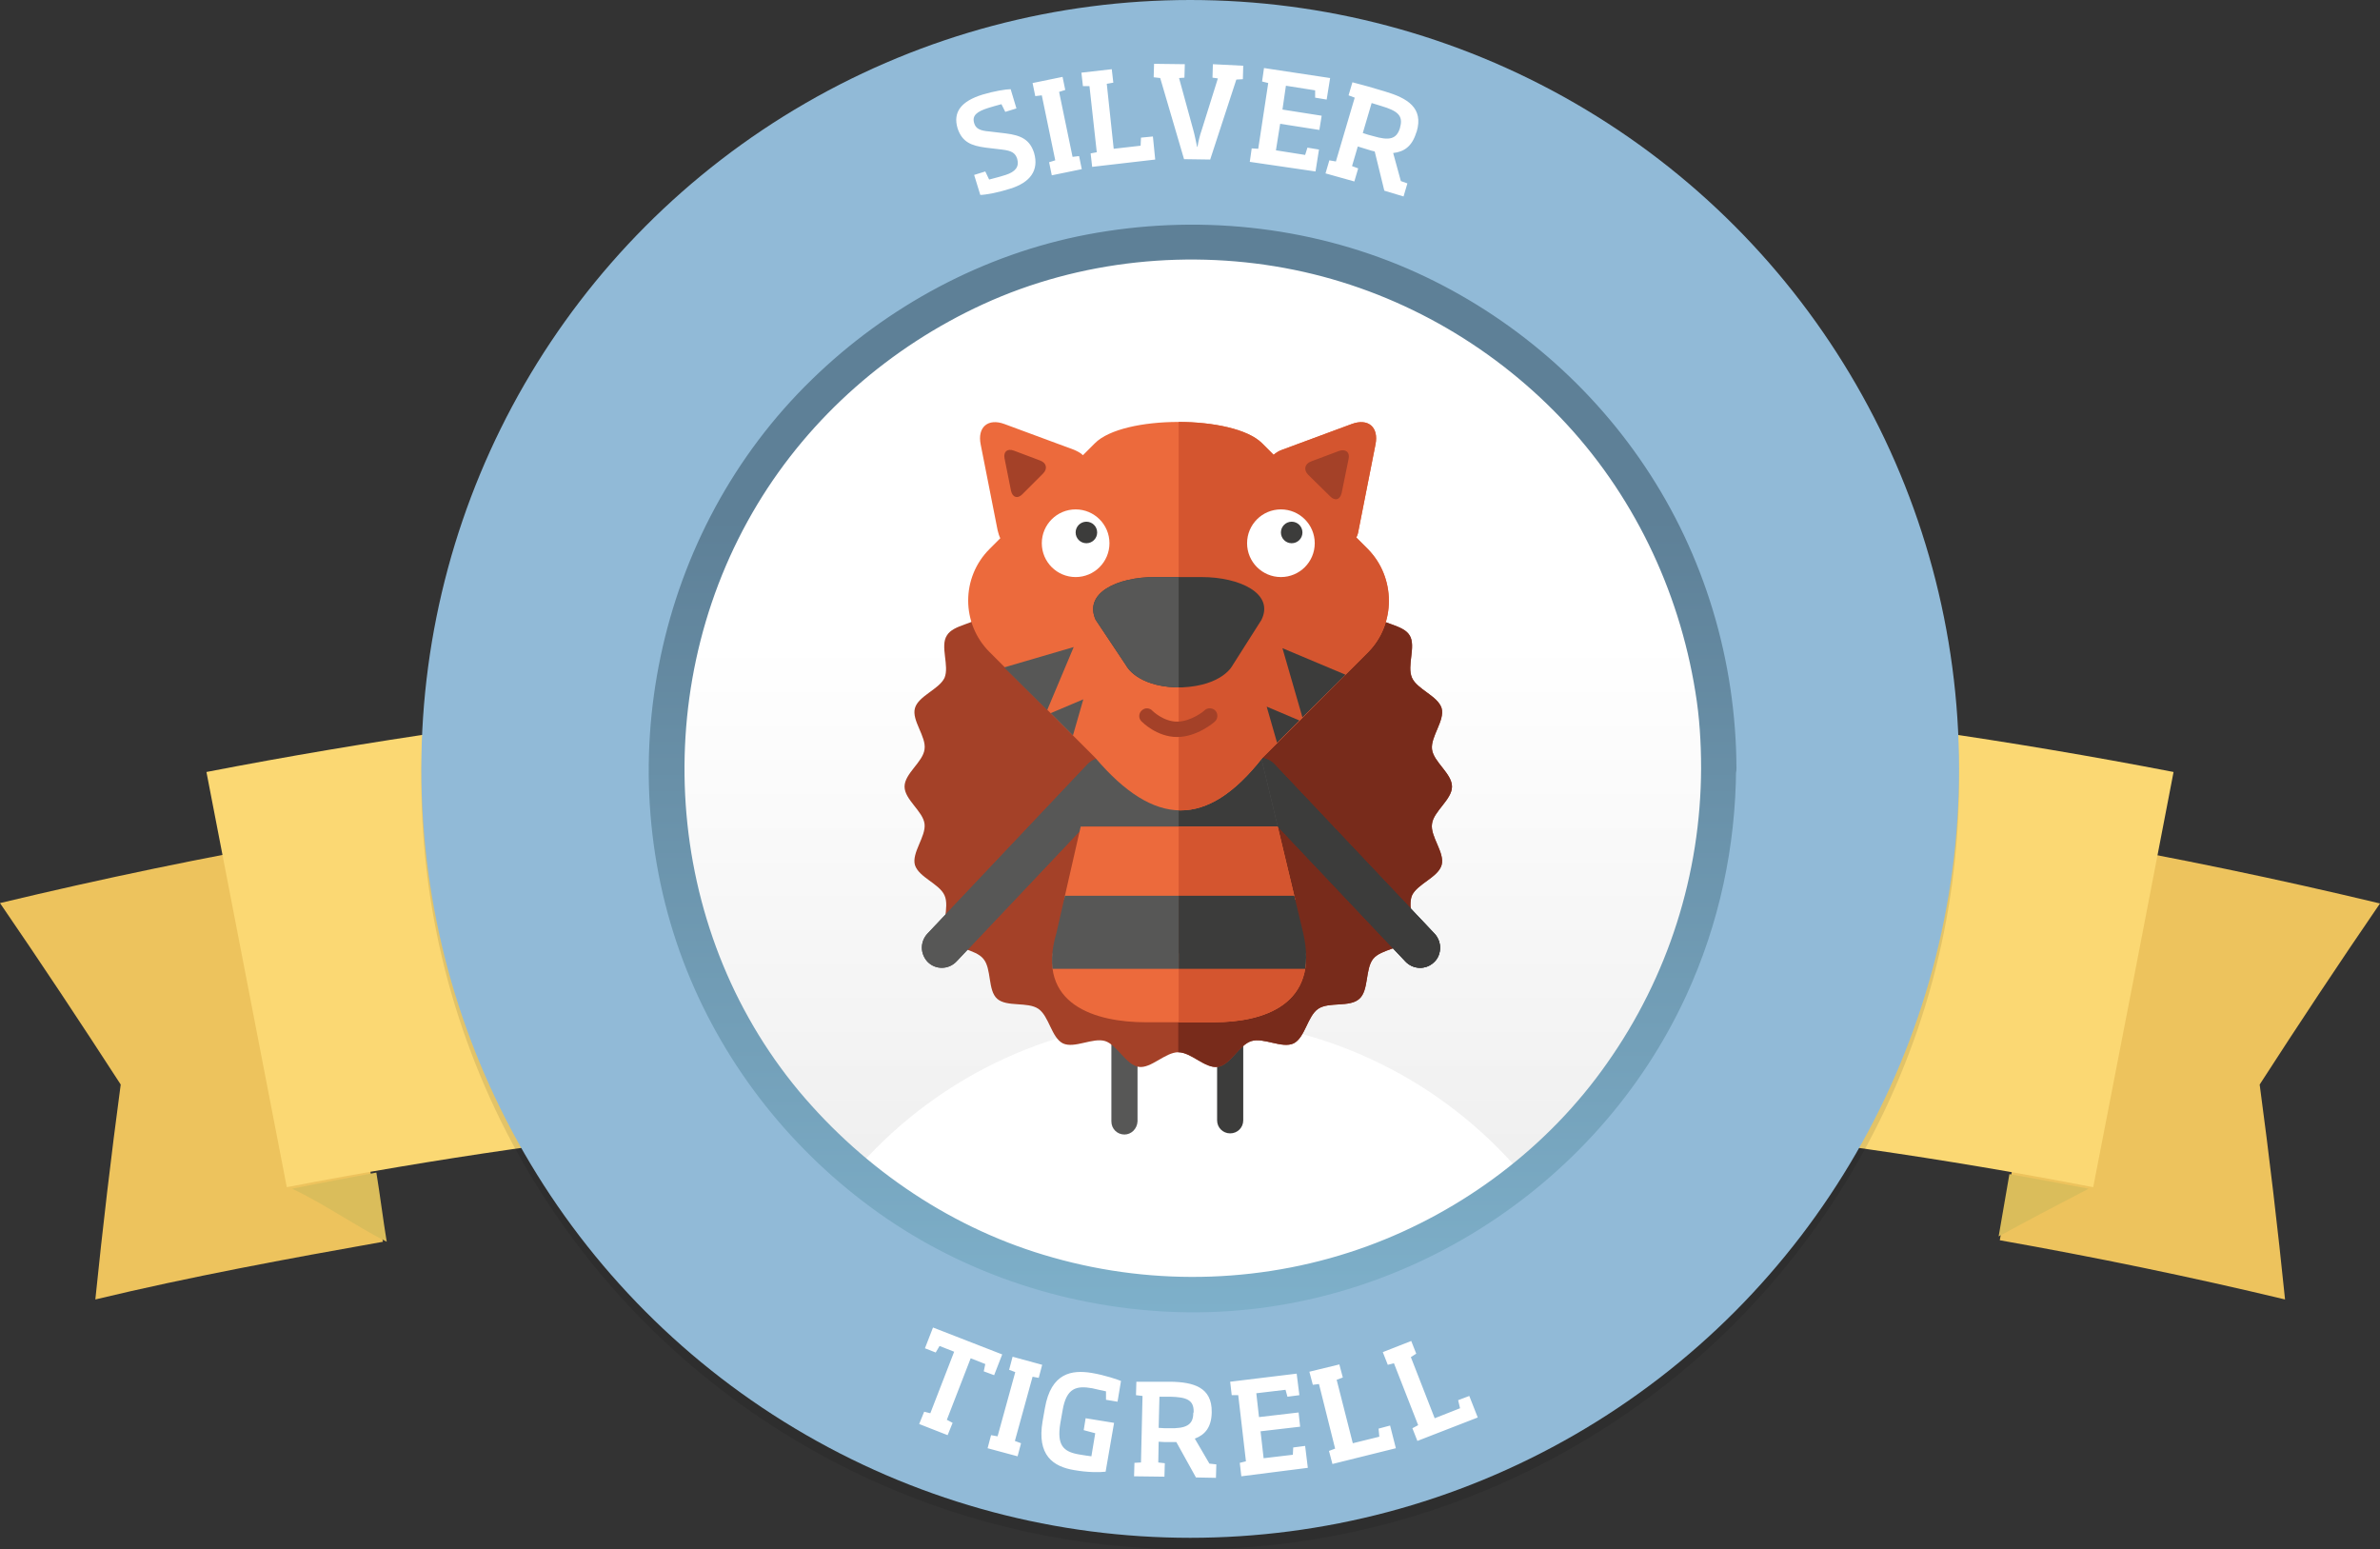<svg xmlns="http://www.w3.org/2000/svg" xmlns:xlink="http://www.w3.org/1999/xlink" width="619.1" height="403" viewBox="0 0 619.1 403"><rect x="0" y="0" width="619.1" height="403" fill="#333333" stroke="none"/><style>.Graphic_x0020_Style_x0020_2{fill:url(#SVGID_1_);} .st0{fill:#EDC35D;} .st1{fill:#FBD873;} .st2{fill:#DABD5B;} .st3{opacity:0.1;} .st4{fill:#91BAD7;} .st5{fill:#FFFFFF;} .st6{fill:url(#SVGID_2_);} .st7{fill:url(#SVGID_3_);} .st8{fill:#3C3C3B;} .st9{fill:#575756;} .st10{clip-path:url(#SVGID_5_);fill:#A44128;} .st11{clip-path:url(#SVGID_5_);fill:#782B1B;} .st12{clip-path:url(#SVGID_7_);fill:#575756;} .st13{clip-path:url(#SVGID_9_);fill:#3C3C3B;} .st14{clip-path:url(#SVGID_11_);fill:#EC6A3C;} .st15{clip-path:url(#SVGID_11_);fill:#D4552F;} .st16{clip-path:url(#SVGID_11_);fill:#575756;} .st17{clip-path:url(#SVGID_11_);fill:#3C3C3B;} .st18{clip-path:url(#SVGID_13_);fill:#EC6A3C;} .st19{clip-path:url(#SVGID_13_);fill:#D4552F;} .st20{fill:#A44128;} .st21{fill:url(#SVGID_14_);} .st22{fill:url(#SVGID_15_);} .st23{clip-path:url(#SVGID_17_);fill:#A44128;} .st24{clip-path:url(#SVGID_17_);fill:#782B1B;} .st25{clip-path:url(#SVGID_19_);fill:#575756;} .st26{clip-path:url(#SVGID_21_);fill:#3C3C3B;} .st27{clip-path:url(#SVGID_23_);fill:#EC6A3C;} .st28{clip-path:url(#SVGID_23_);fill:#D4552F;} .st29{clip-path:url(#SVGID_23_);fill:#575756;} .st30{clip-path:url(#SVGID_23_);fill:#3C3C3B;} .st31{clip-path:url(#SVGID_25_);fill:#EC6A3C;} .st32{clip-path:url(#SVGID_25_);fill:#D4552F;}</style><defs><linearGradient id="SVGID_1_" gradientUnits="userSpaceOnUse" x1="-330.427" y1="-5470" x2="-330.427" y2="-5469"><stop offset=".27" stop-color="#5E8097"/><stop offset="1" stop-color="#7EB0CA"/></linearGradient></defs><path class="st0" d="M99.6 323c-24.8 4.4-50.2 9.1-74.8 15 1.9-18.6 4.1-37.3 6.6-55.9-10.3-15.9-20.7-31.6-31.4-47.2 26.7-6.4 53.6-12 80.6-16.7 6.1 34.8 12.9 70 19 104.8zM520.2 322.6c24.8 4.4 49.6 9.5 74.2 15.4-1.9-18.6-4.1-37.3-6.6-55.9 10.2-15.8 20.6-31.5 31.3-47.1-26.7-6.4-53.6-12-80.6-16.7-6.1 34.7-12.2 69.5-18.3 104.3z"/><path class="st1" d="M544.5 308.8c-155.2-30-314.7-30-469.9 0-7-36-13.9-72-20.9-108 169-32.7 342.7-32.7 511.7 0-6.9 36-13.9 72-20.9 108z"/><path class="st2" d="M76 309.2c7.3-1.5 14.6-2.8 21.9-4.2.9 5.4 1.8 12.6 2.7 18-8.1-4.1-16.3-9.9-24.6-13.8zM543.3 309.2c-6.9-1.3-13.7-2.6-20.6-3.8-.9 5.4-1.9 10.8-2.8 16.2 7.7-4.2 15.5-8.3 23.4-12.4z"/><g><circle cx="309.6" cy="203" r="200" class="st3"/><circle class="st4" cx="309.6" cy="200" r="200"/><path class="st5" d="M262.7 49.1c-3.1 1-6.4 1.6-7.7 1.6l-1.6-5.2 2.9-.9 1 2.1c1.4-.4 2.1-.5 4.3-1.2 2.5-.8 3.6-2.1 3-4.2-.5-1.5-1.4-2.1-4-2.4l-4.2-.5c-3.7-.5-6.1-1.4-7.3-5-1.3-4.3 1-7.1 6.5-8.8 3-.9 6.1-1.4 7.3-1.4l1.5 5-2.9.9-1-2c-1.2.3-2.5.7-3.5 1-2.8.9-4.2 1.9-3.6 3.9.4 1.4 1.4 2 4 2.2l4.2.5c4 .5 6.3 1.6 7.4 5.1 1.3 4.5-1 7.7-6.3 9.3zM273.6 45.6l-.7-3.4 1.6-.5-3.5-16.9-1.7.2-.7-3.4 7.8-1.6.7 3.4-1.6.5 3.5 16.9 1.7-.2.7 3.4-7.8 1.6zM284.1 43.4l-.4-3.5 1.6-.3-1.9-17.2h-1.7l-.4-3.5 7.9-.9.4 3.5-1.7.3 1.8 16.9 7-.8.1-2.1 3.1-.3.6 6-16.4 1.9zM323.4 17.1l-.1 3.5-1.7.1-6.8 20.8-6.8-.1-6.2-21.1-1.7-.2.1-3.5 8 .1-.1 3.5-1.4.1 3.7 13.5c.4 1.4.7 3.1 1 4.4h.1c.2-1.3.6-3 1.1-4.4l4.2-13.4-1.4-.2.1-3.5 7.9.4zM325.1 42.1l.5-3.5 1.7.1 2.6-17.1-1.6-.4.5-3.5 17.2 2.6-.9 5.6-3-.5v-1.9l-7.6-1.2-.9 6.2 10.2 1.6-.6 3.7-10.2-1.6-1.1 6.9 7.6 1.2.6-1.9 3 .5-.9 5.7-17.1-2.5zM344.8 45.1l1-3.4 1.7.3 4.9-16.6-1.6-.6 1-3.4c2.7.7 5.6 1.5 8.5 2.4 5.7 1.7 10.1 4.2 8.2 10.5l-.1.2c-1.1 3.6-3.2 5-6 5.3l2 7.3 1.7.6-1 3.4-5-1.5-2.5-10.2c-.5-.1-1.2-.3-1.8-.5-.9-.3-1.7-.5-2.6-.8l-1.5 5.1 1.6.6-1 3.4-7.5-2.1zm19.4-12c.9-3.1-.8-4.3-4.8-5.5-.9-.3-1.7-.5-2.6-.8l-2.3 7.8c.9.3 1.8.6 2.7.8 4.1 1.2 6.1.9 7-2.2v-.1z"/><g><path class="st5" d="M255.9 356.7l.4-1.9-3.8-1.5-6.2 16 1.5.8-1.3 3.2-7.4-2.9 1.3-3.2 1.6.4 6.2-16-3.8-1.5-1 1.7-2.8-1.1 2.1-5.4 18 7-2.1 5.4-2.7-1zM256.9 376.7l.9-3.4 1.7.3 4.6-16.7-1.6-.6.9-3.4 7.7 2.1-.9 3.4-1.6-.3-4.6 16.7 1.6.6-.9 3.4-7.8-2.1zM279.5 382.4c-5.6-.9-9.8-3.9-8.3-12.7l.6-3.4c1.6-9.3 7.1-10 12.1-9.2 3.6.6 7 1.8 7.7 2.1l-.9 5.4-3-.5v-2.2c-.9-.2-2.4-.5-3.6-.8-4-.7-6.7-.2-7.7 5.8l-.6 3.4c-.9 5.6.8 7.3 4.8 8 1.2.2 2.4.4 3.3.5l1-6-3-.8.5-3.1 7.4 1.2-2.2 12.7c-1.5.2-4.7.2-8.1-.4zM295 384l.1-3.5 1.7-.1.4-17.3-1.7-.2.1-3.5h8.9c5.9.1 10.8 1.4 10.7 7.9v.2c-.1 3.7-1.7 5.7-4.4 6.7l3.8 6.5 1.8.2-.1 3.5-5.2-.1-5.1-9.2h-1.8c-.9 0-1.8 0-2.8-.1l-.1 5.4 1.7.2-.1 3.5-7.9-.1zm15.5-16.7c.1-3.2-1.9-3.9-6.1-4h-2.8l-.2 8.1c.9.1 1.9.1 2.8.1 4.2.1 6.2-.8 6.2-3.9l.1-.3zM322.9 384l-.4-3.5 1.6-.4-2-17.2h-1.7l-.4-3.5 17.3-2.1.7 5.6-3.1.4-.5-1.8-7.6.9.7 6.2 10.3-1.2.4 3.7-10.3 1.2.8 7 7.6-.9.1-1.9 3.1-.4.7 5.7-17.3 2.2zM346.6 380.8l-.9-3.4 1.6-.6-4.2-16.8-1.6.2-.9-3.4 7.8-1.9.9 3.4-1.6.6 4.2 16.5 6.9-1.7-.2-2.1 3-.8 1.5 5.9-16.5 4.1zM368.7 374.8l-1.3-3.3 1.5-.8-6.3-16.1-1.6.4-1.3-3.3 7.4-2.9 1.3 3.3-1.4.9 6.2 15.9 6.6-2.6-.5-2.1 2.9-1.1 2.2 5.6-15.7 6.1z"/></g><g><linearGradient id="SVGID_2_" gradientUnits="userSpaceOnUse" x1="310.656" y1="63.289" x2="310.656" y2="334.816"><stop offset=".381" stop-color="#FFF"/><stop offset="1" stop-color="#ECECEC"/></linearGradient><circle class="st6" cx="310.7" cy="199.1" r="135.8"/><path class="st5" d="M308.8 341.4c33.9 0 64.3-14.8 85.2-38.2-20.9-23.4-51.3-38.2-85.2-38.2-33.9 0-64.3 14.8-85.2 38.2 20.9 23.4 51.3 38.2 85.2 38.2z"/><path class="st4" d="M449.8 199.9c-.1 29.2-9.2 57.5-26 81.3-16.2 23-39.7 40.7-66 50.4-27.8 10.2-58.4 11.2-86.8 3.2-27.4-7.7-51.8-24-70-45.8-37.8-45.3-41.9-111.7-11.6-161.9 14.6-24.3 36.7-43.4 62.4-55.2 26.6-12.2 57.2-15.3 85.8-9.5 28 5.7 53.7 20.1 73.4 40.7 19.9 20.7 32.7 47.3 37.2 75.6 1.2 7.1 1.6 14.2 1.6 21.2 0 6.3 9.8 6.3 9.7 0-.1-29.6-8.8-58.8-25.3-83.4-16-23.9-38.9-43-65.4-54.4-27.8-12-58.7-15.1-88.4-9.4-28.5 5.4-55.1 19.7-75.9 39.9-43 41.8-56.8 107.5-34.4 163.1 10.8 27 29.4 50.1 53 67 24 17.1 53.2 26.4 82.6 27.2 59.3 1.7 115.4-33.6 140.1-87.5 9-19.6 13.6-41 13.6-62.5.2-6.2-9.6-6.2-9.6 0z"/><linearGradient id="SVGID_3_" gradientUnits="userSpaceOnUse" x1="310.233" y1="58.438" x2="310.233" y2="341.359"><stop offset=".27" stop-color="#5E8097"/><stop offset="1" stop-color="#7EB0CA"/></linearGradient><path class="st7" d="M442.5 199.9c-.1 27.5-8.6 54.2-24.5 76.7-15.2 21.7-37.4 38.4-62.2 47.5-26.2 9.6-55.1 10.6-81.9 3-25.8-7.2-48.8-22.7-66-43.2-35.6-42.7-39.5-105.3-10.9-152.7 13.8-22.9 34.6-41 58.8-52.1 25.1-11.5 54-14.4 80.9-8.9 26.4 5.4 50.6 19 69.2 38.4 18.7 19.5 30.8 44.6 35.1 71.3 1.1 6.6 1.5 13.3 1.5 20 0 5.9 9.2 5.9 9.2 0-.1-28-8.3-55.5-23.9-78.7-15.1-22.5-36.7-40.5-61.6-51.3-26.2-11.3-55.4-14.2-83.4-8.9-26.9 5.1-52 18.6-71.6 37.7-40.6 39.4-53.5 101.4-32.5 153.8 10.2 25.4 27.7 47.3 50 63.1 22.7 16.1 50.2 24.9 77.9 25.7 56 1.6 108.8-31.7 132.1-82.5 8.5-18.5 12.8-38.6 12.9-59 .1-5.9-9.1-5.9-9.1.1z"/><g><path class="st8" d="M320 294.8c-1.9 0-3.4-1.5-3.4-3.4v-26.2c0-1.9 1.5-3.4 3.4-3.4s3.4 1.5 3.4 3.4v26.2c0 1.9-1.5 3.4-3.4 3.4z"/><path class="st9" d="M292.5 295.1c-1.9 0-3.4-1.5-3.4-3.4v-26.2c0-1.9 1.5-3.4 3.4-3.4s3.4 1.5 3.4 3.4v26.2c-.1 1.9-1.6 3.4-3.4 3.4z"/><defs><path id="SVGID_4_" d="M377.7 204.6c0 3.4-4.8 6.4-5.2 9.7-.5 3.3 3.4 7.5 2.5 10.7-.9 3.2-6.3 4.9-7.7 7.9-1.3 3.1 1.2 8.2-.6 11-1.7 2.9-7.4 2.9-9.5 5.5-2.1 2.6-1.1 8.2-3.6 10.4-2.5 2.3-7.9.7-10.7 2.6-2.8 1.9-3.4 7.5-6.4 9-3 1.4-7.8-1.6-11-.6s-5.4 6.2-8.7 6.7c-3.3.5-6.9-3.8-10.3-3.8-3.4 0-7.1 4.3-10.3 3.8-3.3-.5-5.6-5.7-8.7-6.7-3.2-1-8 2-11 .6-3-1.5-3.6-7.1-6.4-9-2.8-1.9-8.2-.4-10.7-2.6s-1.4-7.8-3.6-10.4c-2.1-2.6-7.8-2.6-9.5-5.5-1.7-2.8.8-7.9-.6-11-1.3-3-6.7-4.7-7.7-7.9-.9-3.2 2.9-7.4 2.5-10.7-.4-3.3-5.2-6.3-5.2-9.7 0-3.4 4.8-6.4 5.2-9.7.5-3.3-3.4-7.5-2.5-10.7.9-3.2 6.3-4.9 7.7-7.9 1.3-3.1-1.2-8.2.6-11 1.7-2.9 7.4-2.9 9.5-5.5 2.1-2.6 1.1-8.2 3.6-10.4 2.5-2.3 7.9-.7 10.7-2.6 2.8-1.9 3.4-7.5 6.4-9 3-1.4 7.8 1.6 11 .6s5.4-6.2 8.7-6.7c3.3-.5 6.9 3.8 10.3 3.8 3.4 0 7.1-4.3 10.3-3.8 3.3.5 5.6 5.7 8.7 6.7 3.2 1 8-2 11-.6 3 1.5 3.6 7.1 6.4 9 2.8 1.9 8.2.4 10.7 2.6s1.4 7.8 3.6 10.4c2.1 2.6 7.8 2.6 9.5 5.5 1.7 2.8-.8 7.9.6 11 1.3 3 6.7 4.7 7.7 7.9.9 3.2-2.9 7.4-2.5 10.7.4 3.3 5.2 6.3 5.2 9.7z"/></defs><clipPath id="SVGID_5_"><use xlink:href="#SVGID_4_" overflow="visible"/></clipPath><path class="st10" d="M204 97h197.1v194.9H204z"/><path class="st11" d="M306.5 97H401v194.9h-94.5z"/><defs><path id="SVGID_6_" d="M239.8 246.5c0 1.4.6 2.8 1.6 3.8 2.1 2 5.4 1.9 7.4-.2l41.7-44.1c2-2.1 1.9-5.4-.2-7.4s-5.4-1.9-7.4.2l-41.7 44.1c-.9 1-1.4 2.3-1.4 3.6z"/></defs><use xlink:href="#SVGID_6_" overflow="visible" fill="#575756"/><clipPath id="SVGID_7_"><use xlink:href="#SVGID_6_" overflow="visible"/></clipPath><path class="st12" d="M223.124 238.925l61.884-55.46 23.827 26.585-61.885 55.46z"/><g><defs><path id="SVGID_8_" d="M374.6 246.5c0 1.4-.5 2.8-1.6 3.8-2.1 2-5.4 1.9-7.4-.2L323.9 206c-2-2.1-1.9-5.4.2-7.4s5.4-1.9 7.4.2l41.7 44.1c.9 1 1.4 2.3 1.4 3.6z"/></defs><use xlink:href="#SVGID_8_" overflow="visible" fill="#3C3C3B"/><clipPath id="SVGID_9_"><use xlink:href="#SVGID_8_" overflow="visible"/></clipPath><path class="st13" d="M305.708 210.09l23.823-26.586 61.885 55.453-23.822 26.586z"/><path class="st13" d="M305.708 210.09l23.823-26.586 61.885 55.453-23.822 26.586z"/></g><g><defs><path id="SVGID_10_" d="M298 265.9H315.8c12.8 0 27.5-4.5 23.2-23.2l-13.7-57.2s-3.7-20.4-18.5-20.4h-.1c-15.3.1-18.9 20.6-18.9 20.6l-13 57c-5.6 18.8 10.5 23.2 23.2 23.2z"/></defs><clipPath id="SVGID_11_"><use xlink:href="#SVGID_10_" overflow="visible"/></clipPath><path class="st14" d="M263.6 179h90v18h-90z"/><path class="st15" d="M306.7 178.8h46.9v18.4h-46.9z"/><path class="st16" d="M263.6 197h90v18h-90z"/><path class="st17" d="M306.6 197h47v18h-47z"/><path class="st14" d="M263.6 215h90v19h-90zM263.6 248h90v19h-90z"/><path class="st15" d="M306.6 215h47v19h-47zM306.6 250h47v19h-47z"/><path class="st17" d="M306.6 233h47v19h-47z"/><path class="st16" d="M264 154.2h89.7v27.2H264z"/><path class="st17" d="M306.7 154.2h46.9v27.2h-46.9z"/><path class="st16" d="M263.6 233h43v19h-43z"/></g><g><defs><path id="SVGID_12_" d="M355.8 142.8l-3-3c.3-.5.5-1.2.6-1.9l4.4-22.3c.9-4.5-1.9-6.9-6.2-5.3l-18.1 6.7c-.9.3-1.6.8-2.2 1.3l-3-3c-7.4-7.4-36.2-7.4-43.5 0l-3.1 3.1c-.6-.6-1.4-1-2.3-1.4l-18.1-6.7c-4.3-1.6-7.1.8-6.2 5.3l4.4 22.3c.2.8.4 1.5.7 2.1l-2.8 2.8c-7.4 7.4-7.4 19.4 0 26.8l27.5 27.5c15.4 18.1 29.1 18.4 43.5 0l27.5-27.5c7.2-7.3 7.2-19.4-.1-26.8z"/></defs><clipPath id="SVGID_13_"><use xlink:href="#SVGID_12_" overflow="visible"/></clipPath><path class="st18" d="M232.1 101.4h176.2v118.1H232.1z"/><path class="st19" d="M306.6 101.4h101.7v118.1H306.6z"/></g><path class="st20" d="M346 129.1c1.3 1.3 2.6.9 3-.9l1.8-8.8c.4-1.8-.8-2.7-2.5-2.1l-7.2 2.7c-1.7.6-2.1 2.2-.8 3.5l5.7 5.6zM265.9 128.6c-1.2 1.2-2.5.8-2.9-.9l-1.7-8.5c-.3-1.7.7-2.6 2.4-2l6.9 2.6c1.6.6 2 2.1.7 3.4l-5.4 5.4z"/><g><path class="st8" d="M312.6 150.1h-12.2c-9.9 0-18.5 4.2-15.4 11.1l8 12s2.6 5.2 12.9 5.6h1.6c10.6-.5 13.1-5.7 13.1-5.7l7.5-11.8c3.5-6.9-5.6-11.2-15.5-11.2z"/><path class="st20" d="M306.2 191.7c-5.3 0-9.1-3.9-9.3-4.1-.8-.8-.7-2.1.1-2.8.8-.8 2.1-.7 2.8.1 0 0 2.8 2.8 6.4 2.8 3.7 0 7.2-2.9 7.2-3 .8-.7 2.1-.6 2.8.2.7.8.6 2.1-.2 2.8-.2.2-4.6 4-9.8 4z"/><path class="st9" d="M261.2 173.6l18.1-5.3-6.9 16.4"/><circle class="st5" cx="279.8" cy="141.3" r="8.8"/><circle class="st8" cx="282.6" cy="138.5" r="2.8"/><circle class="st5" cx="333.2" cy="141.3" r="8.8"/><circle class="st8" cx="336" cy="138.5" r="2.8"/><path class="st8" d="M338.8 186.6l-5.2-18 16.4 6.9M332.2 193.2l-2.7-9.4 8.5 3.6"/><path class="st9" d="M279.1 191.3l2.7-9.4-8.5 3.6"/><g><path class="st9" d="M305.9 150.1h-5.5c-9.9 0-18.5 4.2-15.4 11.1l8 12s2.6 5.2 12.9 5.6h.7v-28.7h-.7z"/></g></g></g></g></g></svg>